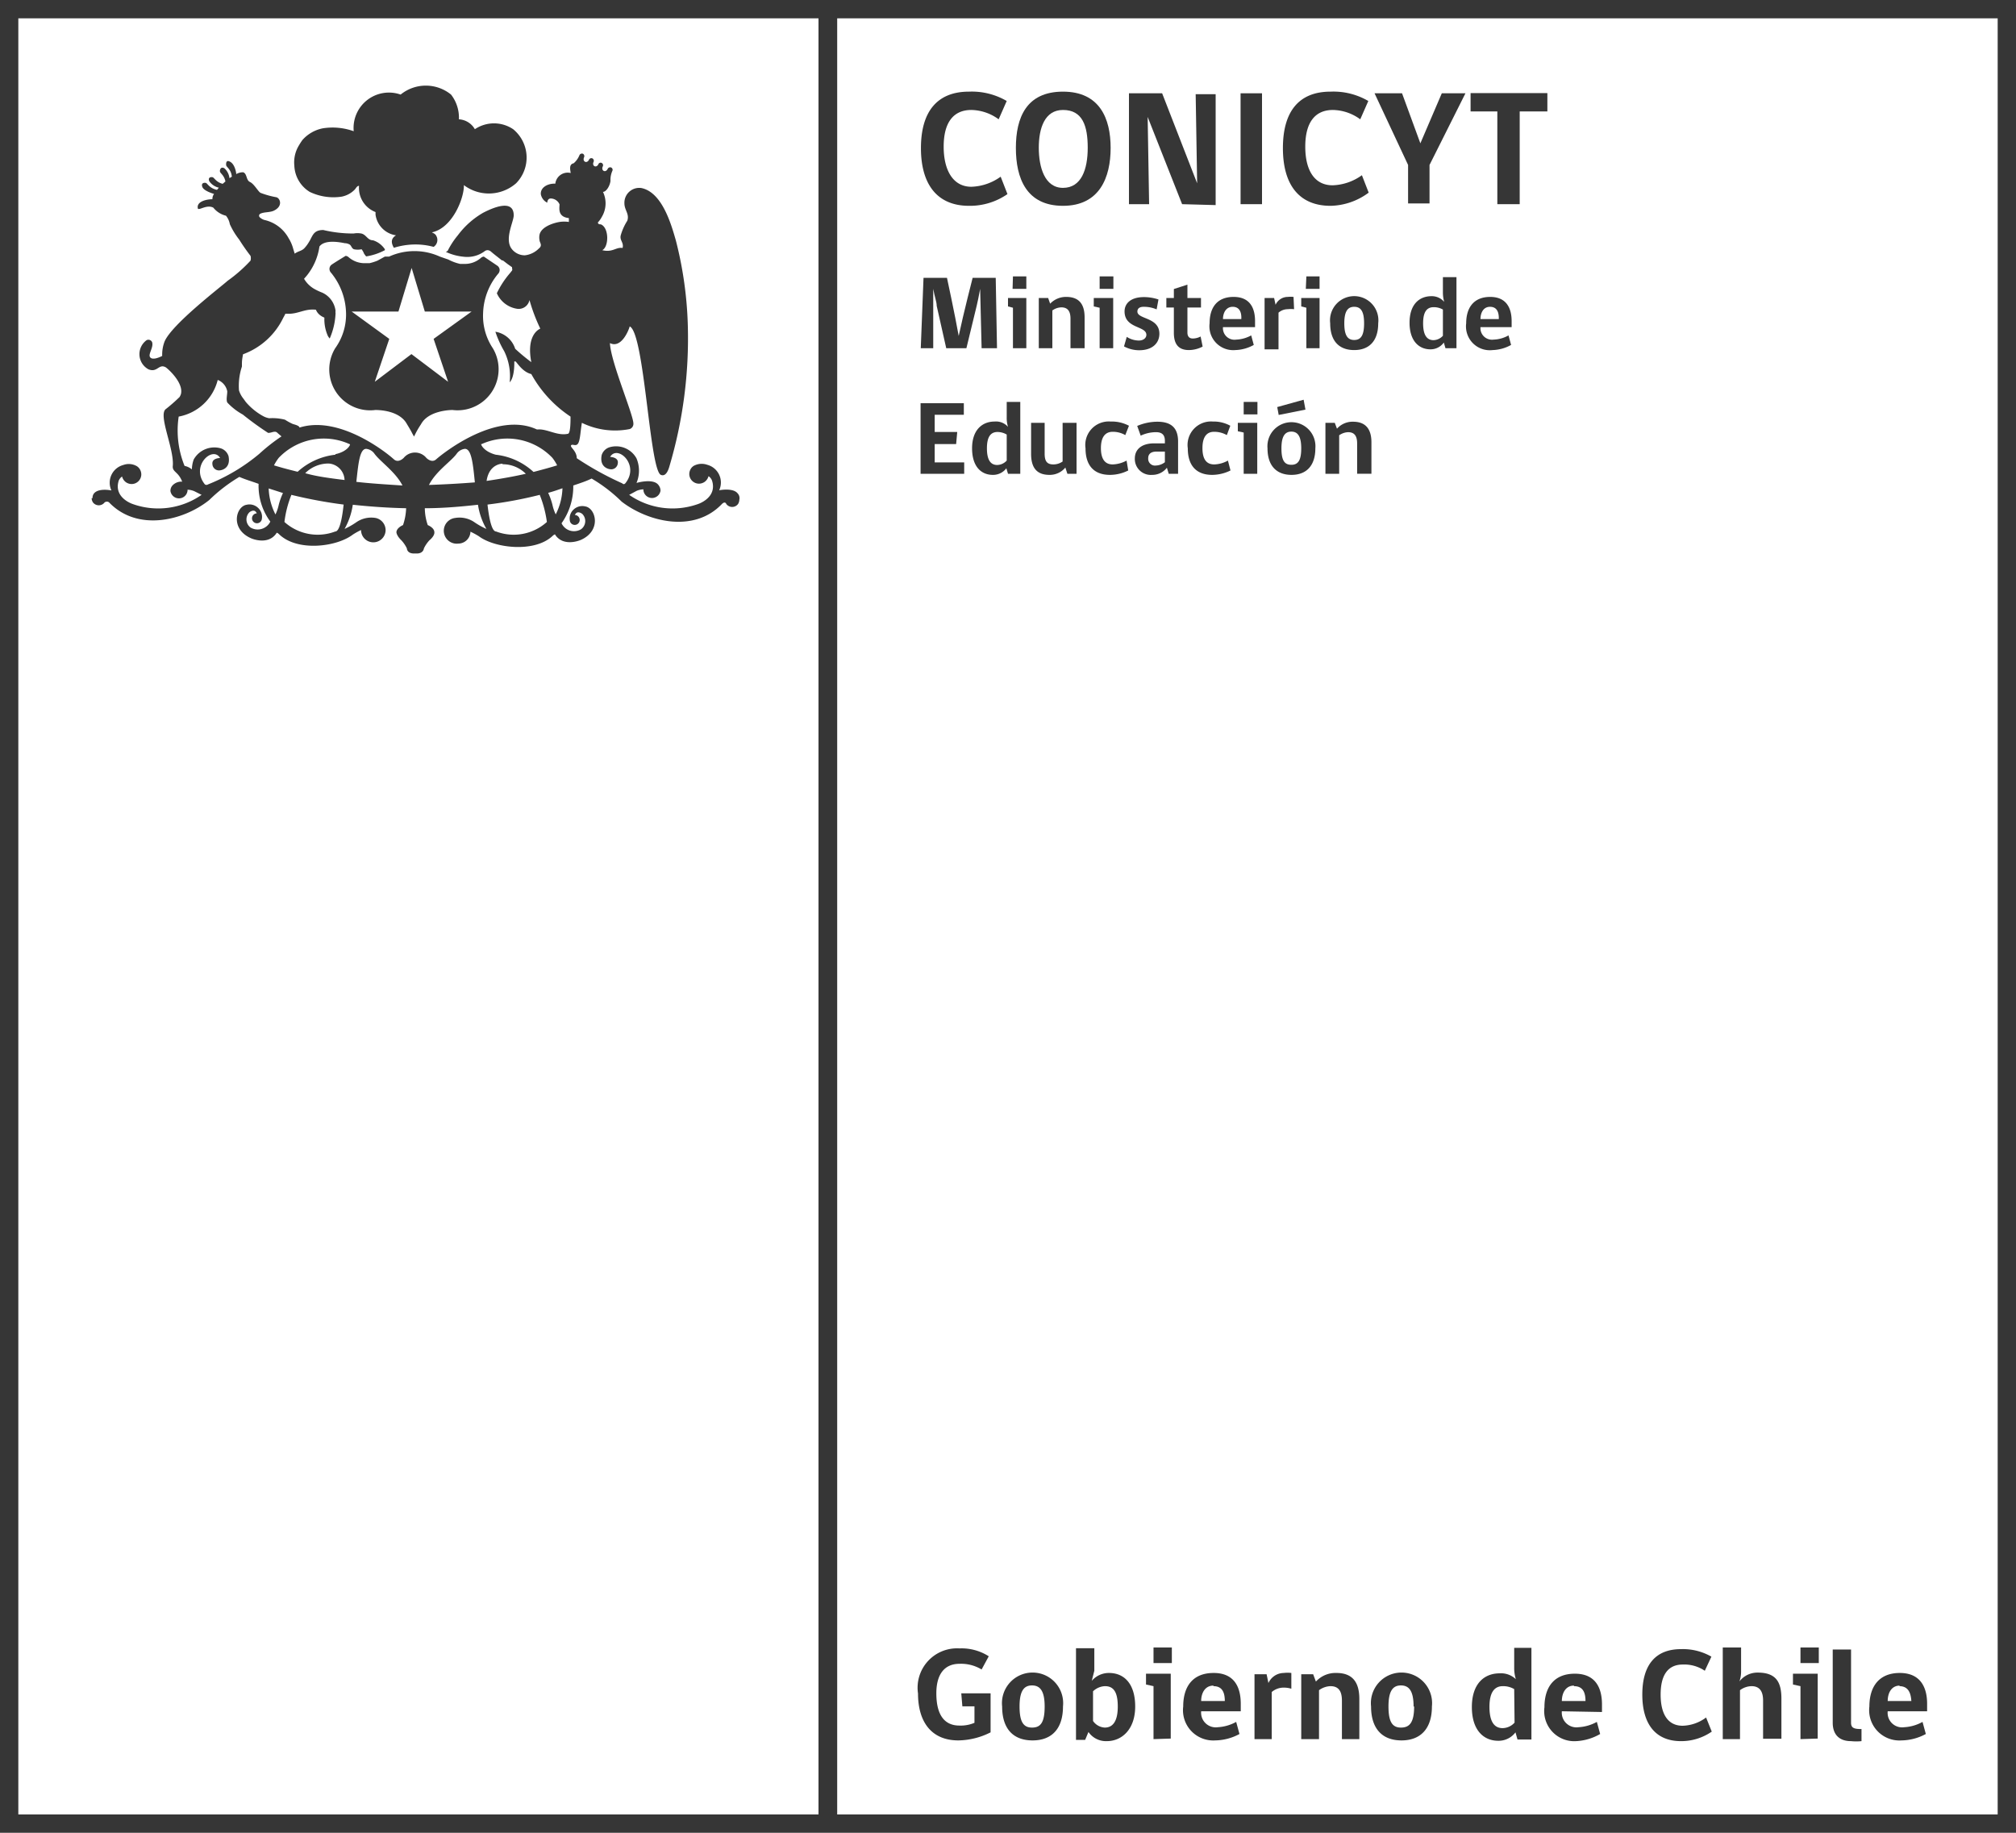 <svg id="Capa_1" data-name="Capa 1" xmlns="http://www.w3.org/2000/svg" viewBox="0 0 110 100"><defs><style>.cls-1{fill:#363636;}</style></defs><title>Mesa de trabajo 7</title><path class="cls-1" d="M23.66,13.47a.45.45,0,0,0,.14-.61c-.08-.16-.3-.17-.2-.19,1.13-.27,1.74-1.93,1.71-2.57A2.26,2.26,0,0,0,28.16,10,2,2,0,0,0,28,7.05a1.87,1.87,0,0,0-2.09,0,1.07,1.07,0,0,0-.87-.54,2.05,2.05,0,0,0-.43-1.35,2.18,2.18,0,0,0-2.75,0,1.93,1.93,0,0,0-2.56,2A3.42,3.42,0,0,0,17.62,7a2,2,0,0,0-1.12.64,3.89,3.89,0,0,0-.25.4,1.78,1.78,0,0,0-.19,1,1.76,1.76,0,0,0,.84,1.43,3,3,0,0,0,1.74.26,1.36,1.36,0,0,0,.72-.39c.07-.08.12-.2.23-.2a1.41,1.41,0,0,0,.9,1.43s0,.08,0,.14a1.32,1.32,0,0,0,1.12,1.13c-.36.21-.21.52-.12.68a4,4,0,0,1,1.07-.18A3.82,3.82,0,0,1,23.66,13.47Z"/><path class="cls-1" d="M20.6,14.22a2.78,2.78,0,0,1-.44.14l-.26,0a1.32,1.32,0,0,1-.87-.32.29.29,0,0,0-.17-.08h0l0,0s-.53.32-.75.47a.29.29,0,0,0-.13.2.31.31,0,0,0,.09.26,3.59,3.59,0,0,1,.81,2.14A3.15,3.15,0,0,1,18.29,19a2.23,2.23,0,0,0,2.19,3.37c.13,0,1.32,0,1.73.78,0,0,.21.34.28.49l.1.18.09-.18a4.89,4.89,0,0,1,.29-.49c.4-.75,1.59-.78,1.72-.78A2.24,2.24,0,0,0,26.89,19a3.18,3.18,0,0,1-.53-1.93,3.5,3.5,0,0,1,.81-2.12.31.31,0,0,0,.09-.26.3.3,0,0,0-.12-.19L26.4,14l0,0h0a.29.29,0,0,0-.17.08,1.32,1.32,0,0,1-.87.32l-.25,0a2.56,2.56,0,0,1-.65-.24L24,14h0a3.35,3.35,0,0,0-2.77,0h0L21,14ZM21.74,17l.72-2.38L23.18,17h2.55l-2.07,1.49.79,2.34-2-1.51-2,1.51.79-2.34L19.19,17h2.55Z"/><path class="cls-1" d="M40.24,26.91c-.26-.31-1-.16-1-.16a1,1,0,0,0-.65-1.39.91.91,0,0,0-.76.07h0l-.07.06a.56.56,0,0,0-.15.37.53.53,0,0,0,.53.53.55.55,0,0,0,.31-.1.56.56,0,0,0,.21-.31.51.51,0,0,1,.19.24c.3.94-.76,1.28-.76,1.28a4.14,4.14,0,0,1-3.76-.5l.41-.22a1,1,0,0,1,.37-.08.15.15,0,0,0,0,.07.47.47,0,0,0,.93,0,.49.49,0,0,0-.1-.29c-.27-.41-1.21-.13-1.21-.13a1.73,1.73,0,0,0,0-1.34,1.27,1.27,0,0,0-1.46-.61.65.65,0,0,0-.44.43c-.14.71.45.77.45.77a.36.36,0,0,0,.43-.33c.05-.33-.42-.34-.42-.34.4-.69,1.64.44.83,1.44-.09.1-.17,0-.17,0A16.73,16.73,0,0,1,31.47,25c0-.4-.38-.6-.31-.7s.26.08.38-.1.13-.68.21-1.13a4.12,4.12,0,0,0,2.61.34.3.3,0,0,0,.2-.3c0-.49-1.24-3.37-1.28-4.39.6.3,1-.63,1.08-.91.81.37,1.08,7.85,1.7,8.1.31.13.44-.38.47-.48a24.56,24.56,0,0,0,1-7.67,20.93,20.93,0,0,0-.65-4.63c-.25-.87-.74-2.63-1.88-2.87a.81.81,0,0,0-.93.83c0,.38.28.57.16.95a3,3,0,0,0-.36.8c-.07.28.18.39.1.69-.36-.06-.54.26-1.11.12.37-.18.38-1.23-.08-1.41-.07,0-.14,0-.16-.1a1.46,1.46,0,0,0,.22-.31,1.44,1.44,0,0,0,.06-1.36c.18,0,.38-.33.41-.6h0v0h0a1.2,1.2,0,0,1,.1-.54.14.14,0,0,0-.06-.19.15.15,0,0,0-.19.07c-.11.24-.38.11-.27-.13a.14.14,0,0,0-.06-.19.13.13,0,0,0-.18.07c-.11.23-.37.1-.26-.13a.15.15,0,0,0-.07-.19.14.14,0,0,0-.18.07c-.11.24-.38.11-.27-.13a.15.15,0,0,0-.06-.19.15.15,0,0,0-.19.07,1.15,1.15,0,0,1-.32.45c-.26.05-.19.34-.16.53a.68.68,0,0,0-.84.58h-.05c-.39,0-.77.22-.74.58a.65.65,0,0,0,.35.46s0-.22.18-.23a.53.53,0,0,1,.49.32c0,.2-.12.68.51.75,0,0,0,.1,0,.21a1.74,1.74,0,0,0-.51,0c-.41.07-1,.29-1.09.69a.76.76,0,0,0,0,.31c0,.08.08.18.07.28s-.09.15-.12.18a1.27,1.27,0,0,1-.75.36.9.9,0,0,1-.72-.35c-.41-.54.11-1.48.11-1.83,0-.94-1.21-.38-1.67-.14a4.53,4.53,0,0,0-1.38,1.23,4.33,4.33,0,0,0-.55.84s-.06.06-.11.06a2.94,2.94,0,0,0,1,.27,1.59,1.59,0,0,0,1.12-.3.27.27,0,0,1,.16-.06.29.29,0,0,1,.18.07l.13.11.15.12.09.07.24.19.05,0,.26.2.24.17h0s0,0,0,.06a.16.16,0,0,1,0,.12l-.12.15A4.84,4.84,0,0,0,27.11,16a1.44,1.44,0,0,0,1.12.85.6.6,0,0,0,.66-.48l0,0a9.63,9.63,0,0,0,.59,1.56c-.28.13-.73.59-.49,1.83a10.65,10.65,0,0,1-.88-.73,1.36,1.36,0,0,0-1.08-.93,5.52,5.52,0,0,0,.48,1.06,3.1,3.1,0,0,1,.3,1.7c.29-.3.25-1.14.25-1.14l.06,0c.06,0,.36.57.87.69a6.59,6.59,0,0,0,2.14,2.32c0,.28,0,.94-.15.94-.57.12-1.1-.26-1.6-.24l-.09,0c-2.16-1-5,1.2-5.49,1.63-.25.23-.54-.08-.54-.08a.8.8,0,0,0-1.23,0s-.29.31-.54.08c-.45-.41-3-2.41-5.15-1.73,0-.11-.29-.17-.37-.2a3.17,3.17,0,0,1-.42-.23,2.71,2.71,0,0,0-.86-.08,1.06,1.06,0,0,1-.34-.12,3.37,3.37,0,0,1-.94-.77l-.13-.18a1.36,1.36,0,0,1-.24-.45A3.34,3.34,0,0,1,13.2,20c0-.31,0-.33.06-.67a3.94,3.94,0,0,0,2.2-2,2.28,2.28,0,0,0,.11-.21h.19c.53,0,.9-.29,1.48-.22,0,0,.08.28.46.43a2.23,2.23,0,0,0,.19,1,.85.85,0,0,0,.1.14,3.83,3.83,0,0,0,.32-1.39.23.23,0,0,1,0-.11,1.26,1.26,0,0,0-.72-1,3.36,3.36,0,0,1-.43-.2,1.53,1.53,0,0,1-.57-.56l.14-.16a3.27,3.27,0,0,0,.7-1.6c.29-.39,1.08-.24,1.39-.18a.53.53,0,0,1,.27.08c.08.06.1.2.22.25a1,1,0,0,0,.42,0,.86.86,0,0,1,.13.23,1.07,1.07,0,0,0,.12.16A3.22,3.22,0,0,0,21,13.65L21,13.6a1.22,1.22,0,0,0-.65-.49c-.3,0-.36-.31-.64-.37a1.12,1.12,0,0,0-.41,0,7,7,0,0,1-1.66-.19c-.56,0-.58.34-.78.65a1.87,1.87,0,0,1-.26.35c-.15.15-.33.15-.52.29L16,13.58a2.08,2.08,0,0,0-.25-.58,2,2,0,0,0-1.33-1,.63.63,0,0,1-.23-.13.12.12,0,0,1,0-.2c.19-.11.52-.07.74-.17.54-.25.35-.7.14-.74a4.73,4.73,0,0,1-.86-.24c-.13-.08-.35-.49-.57-.59s-.15-.45-.37-.53a.71.71,0,0,0-.38.1c0-.08-.07-.51-.31-.66s-.25.06-.24.17.27.22.31.63l-.13.08a.84.84,0,0,0-.28-.54c-.18-.1-.25.06-.24.17s.23.2.3.55l-.15.13c-.36-.09-.46-.34-.55-.36s-.27,0-.18.22a.87.87,0,0,0,.52.35l-.1.12c-.42-.09-.52-.36-.61-.38s-.27,0-.19.22.6.37.64.38a.46.46,0,0,0-.09.29c-.33,0-.9.13-.79.52.1.08.49-.24.84-.06a1.27,1.27,0,0,0,.69.44,1,1,0,0,1,.21.46,4,4,0,0,0,.51.84,10.66,10.66,0,0,0,.62.89.51.51,0,0,1,0,.26,8,8,0,0,1-1.25,1.1c-.3.28-3.1,2.41-3.45,3.34a2,2,0,0,0-.12.76c-.17.09-.54.24-.66.07s.2-.53.11-.82A.22.22,0,0,0,8,18.56a.94.94,0,0,0,.1,1.59c.49.2.56-.32.94-.11.09.05,1,.84.83,1.47a1,1,0,0,1-.07.15,9.29,9.29,0,0,1-.74.65c-.46.3.44,2.14.37,3.09-.05.36.3.32.51.88a.66.66,0,0,0-.54.22.43.43,0,0,0-.1.29.47.47,0,0,0,.93,0,.15.15,0,0,0,0-.07,1,1,0,0,1,.37.08L11,27a4.14,4.14,0,0,1-3.76.5s-1.06-.34-.76-1.28A.51.51,0,0,1,6.66,26a.56.56,0,0,0,.21.31.55.55,0,0,0,.31.1.53.53,0,0,0,.53-.53.56.56,0,0,0-.15-.37l-.07-.06h0a.87.87,0,0,0-.76-.08,1,1,0,0,0-.65,1.39s-.69-.15-.95.16a.38.38,0,0,0-.08.26H5a.46.46,0,0,0,.07.23.4.4,0,0,0,.64,0h0s.12-.09.24,0c1.55,1.62,4.07,1,5.47-.13a8.74,8.74,0,0,1,1.64-1.26c.34.15.7.25,1.05.38a3.28,3.28,0,0,0,.64,2.06.77.77,0,0,1-1.07.33.55.55,0,0,1-.07-.84s.28-.23.4.06a.27.27,0,0,0-.26.27.27.27,0,0,0,.27.27.27.27,0,0,0,.27-.25.66.66,0,0,0-.22-.6.68.68,0,0,0-.61-.16c-.59.09-.92,1.32.24,1.83,0,0,.91.41,1.38-.27,0,0,0-.1.17.07,1,.94,3.12.67,4,0a3.7,3.7,0,0,1,.45-.25.67.67,0,0,0,1.34,0,.68.68,0,0,0-.55-.66,1.43,1.43,0,0,0-1.07.25,4.08,4.08,0,0,1-.62.35,3.8,3.8,0,0,0,.45-1.32c.94.1,1.91.17,2.91.19a3.18,3.18,0,0,1-.17.92s-.35.14-.36.39c0,0,0,.18.27.44a1.79,1.79,0,0,1,.3.44s0,.28.39.28h.15c.37,0,.39-.28.39-.28a1.79,1.79,0,0,1,.3-.44c.31-.26.27-.44.27-.44,0-.25-.36-.39-.36-.39a2.87,2.87,0,0,1-.16-.92c1,0,2-.09,2.9-.19a3.81,3.81,0,0,0,.46,1.32,4.13,4.13,0,0,1-.63-.35,1.43,1.43,0,0,0-1.07-.25A.67.67,0,0,0,25,29.66a.67.67,0,0,0,.67-.65,4.37,4.37,0,0,1,.46.25c.85.64,3,.91,4,0,.18-.17.17-.07.17-.07.47.68,1.39.27,1.39.27,1.15-.51.82-1.74.24-1.83a.69.69,0,0,0-.62.16.66.66,0,0,0-.22.6.27.27,0,0,0,.27.25.27.27,0,0,0,.27-.27.27.27,0,0,0-.26-.27c.12-.29.4-.06.4-.06a.55.55,0,0,1-.07.84.75.75,0,0,1-1.06-.33,3.46,3.46,0,0,0,.64-2.06c.35-.12.7-.23,1-.38a8.37,8.37,0,0,1,1.64,1.26c1.4,1.08,3.92,1.75,5.47.13.13-.13.21-.08.24,0h0a.4.4,0,0,0,.64,0,.46.46,0,0,0,.07-.23h0A.38.38,0,0,0,40.24,26.91Zm-28.89-.48s-.08.06-.17,0c-.81-1,.43-2.13.83-1.44,0,0-.47,0-.42.34a.36.36,0,0,0,.43.33s.59-.06.45-.77a.65.65,0,0,0-.43-.43,1.29,1.29,0,0,0-1.47.61,1.7,1.7,0,0,0-.1.54.92.92,0,0,0-.4-.19,5.13,5.13,0,0,1-.32-2.69,2.7,2.7,0,0,0,2.13-2,.84.84,0,0,1,.52.62c0,.22-.07.44,0,.61a3.41,3.41,0,0,0,.85.66,16.76,16.76,0,0,0,1.38,1c.17,0,.27-.08.41-.06a.25.25,0,0,1,.12.08l.2.17a10,10,0,0,0-1.21.95A10.21,10.21,0,0,1,11.35,26.43Zm3.86,1.11a2.34,2.34,0,0,1-.18.53,3.36,3.36,0,0,1-.37-1.42l.78.25A3.7,3.7,0,0,0,15.21,27.54ZM18.29,29a2.71,2.71,0,0,1-2.77-.52A5.81,5.81,0,0,1,15.9,27a25.65,25.65,0,0,0,2.85.53C18.68,28.17,18.55,29,18.29,29Zm-1.63-3.19a1.8,1.8,0,0,1,1.27-.52.93.93,0,0,1,.87.9C18,26.09,17.28,26,16.66,25.82Zm1.64-1a3.66,3.66,0,0,0-2.06.93c-.49-.12-.94-.24-1.29-.35a2.57,2.57,0,0,1,.26-.41,3.4,3.4,0,0,1,3.88-.74C19.14,24.22,19,24.63,18.3,24.78Zm1.14,1.51c.11-1,.18-1.83.54-1.83a.63.63,0,0,1,.44.25c.31.44,1.16,1,1.54,1.75C21.06,26.43,20.21,26.38,19.44,26.29Zm3.95.17c.39-.79,1.23-1.31,1.54-1.75a.63.63,0,0,1,.44-.25c.36,0,.44.84.54,1.83C25.14,26.38,24.29,26.43,23.39,26.46Zm2.87-2.25a3.4,3.4,0,0,1,3.88.74,2.57,2.57,0,0,1,.26.41c-.35.11-.79.23-1.29.36a3.63,3.63,0,0,0-2.06-.94C26.37,24.63,26.21,24.22,26.26,24.21Zm1.16,1.09a1.78,1.78,0,0,1,1.27.52c-.61.14-1.34.27-2.14.39C26.69,25.29,27.42,25.3,27.42,25.3ZM27.07,29c-.26,0-.4-.84-.47-1.47A22.83,22.83,0,0,0,29.45,27a6.22,6.22,0,0,1,.39,1.48A2.71,2.71,0,0,1,27.07,29Zm3.25-.94a2.34,2.34,0,0,1-.18-.53,3.7,3.7,0,0,0-.23-.64c.27-.07.52-.16.78-.25A3.36,3.36,0,0,1,30.32,28.07Z"/><path class="cls-1" d="M54.05,94.52a4,4,0,0,1-1.76.44c-1.46,0-2.2-1-2.2-2.56a2.15,2.15,0,0,1,2.26-2.46,2.75,2.75,0,0,1,1.6.43l-.39.72a2.17,2.17,0,0,0-1.2-.31c-.88,0-1.27.64-1.27,1.61,0,1.15.42,1.76,1.26,1.76a1.91,1.91,0,0,0,.82-.15v-.9h-.66l-.06-.71h1.6Z"/><path class="cls-1" d="M58,93.11c0,1.2-.6,1.85-1.66,1.85s-1.66-.64-1.66-1.85a1.67,1.67,0,1,1,3.32,0Zm-1,0c0-.85-.25-1.15-.69-1.15s-.68.3-.68,1.15.22,1.15.68,1.15S57,94,57,93.11Z"/><path class="cls-1" d="M59.57,91.71a1.23,1.23,0,0,1,.94-.43c.83,0,1.43.59,1.43,1.83S61.22,95,60.39,95a1.16,1.16,0,0,1-1-.5l-.18.43h-.5v-5h1v1.23Zm.07,2.19a.83.83,0,0,0,.64.36c.41,0,.71-.3.71-1.15S60.72,92,60.29,92a1,1,0,0,0-.65.28Z"/><path class="cls-1" d="M62.94,94.89V92l-.41-.09v-.59h1.35v3.54Zm0-5h1v.85h-1Z"/><path class="cls-1" d="M65.54,93.37a.8.8,0,0,0,.91.87,2.35,2.35,0,0,0,1-.29l.18.66a2.86,2.86,0,0,1-1.33.35,1.65,1.65,0,0,1-1.74-1.85c0-1.09.52-1.83,1.66-1.83s1.48.79,1.48,1.68v.41Zm.67-1.4c-.47,0-.67.42-.67.84h1.29C66.83,92.36,66.7,92,66.21,92Z"/><path class="cls-1" d="M70.46,92.14a1.42,1.42,0,0,0-.44-.06,1,1,0,0,0-.63.24v2.57h-.94V91.35h.66l.1.48h0a.93.93,0,0,1,.84-.55,1.66,1.66,0,0,1,.41,0Z"/><path class="cls-1" d="M73.22,94.89v-2.1c0-.54-.2-.79-.63-.79a1.13,1.13,0,0,0-.62.22v2.67H71V91.35h.65l.15.4a1.45,1.45,0,0,1,1.12-.47c.89,0,1.25.52,1.25,1.42v2.19Z"/><path class="cls-1" d="M78.13,93.11c0,1.2-.61,1.85-1.66,1.85s-1.66-.64-1.66-1.85a1.67,1.67,0,1,1,3.32,0Zm-1,0c0-.85-.25-1.15-.69-1.15s-.68.3-.68,1.15.22,1.15.68,1.15S77.16,94,77.16,93.11Z"/><path class="cls-1" d="M82.71,91.62a2.08,2.08,0,0,1-.09-.65V89.91h.94v5H82.8l-.11-.39a1.15,1.15,0,0,1-.94.46c-.8,0-1.44-.58-1.44-1.84s.66-1.84,1.52-1.84A1.17,1.17,0,0,1,82.71,91.62Zm-.09.54A1.19,1.19,0,0,0,82,92c-.44,0-.73.31-.73,1.13s.27,1.16.72,1.16a.9.9,0,0,0,.65-.3Z"/><path class="cls-1" d="M85.22,93.37a.8.8,0,0,0,.91.87,2.35,2.35,0,0,0,1-.29l.18.66A2.9,2.9,0,0,1,86,95a1.64,1.64,0,0,1-1.73-1.85c0-1.09.52-1.83,1.66-1.83s1.48.79,1.48,1.68v.41Zm.66-1.4c-.46,0-.66.42-.66.84h1.29C86.51,92.36,86.38,92,85.88,92Z"/><path class="cls-1" d="M91.72,95c-1.37,0-2.11-.91-2.11-2.54s.73-2.48,2.11-2.48a3.13,3.13,0,0,1,1.66.41l-.36.77a2,2,0,0,0-1.2-.34c-.81,0-1.21.57-1.21,1.64s.4,1.7,1.2,1.7a2.23,2.23,0,0,0,1.28-.45l.31.77A2.93,2.93,0,0,1,91.72,95Z"/><path class="cls-1" d="M94,94.89v-5H95v1.3a1.63,1.63,0,0,1-.09.55,1.24,1.24,0,0,1,1-.48c1,0,1.29.52,1.29,1.42v2.19h-1V92.78c0-.51-.2-.78-.63-.78a1.09,1.09,0,0,0-.63.22v2.67Z"/><path class="cls-1" d="M98.24,94.89V92l-.41-.09v-.59h1.35v3.54Zm0-5h1v.85h-1Z"/><path class="cls-1" d="M100,94v-4H101v4c0,.29.18.34.57.34v.66A2.79,2.79,0,0,1,101,95C100.3,95,100,94.58,100,94Z"/><path class="cls-1" d="M103,93.37a.79.79,0,0,0,.9.87,2.31,2.31,0,0,0,1-.29l.18.66a2.86,2.86,0,0,1-1.33.35A1.65,1.65,0,0,1,102,93.11c0-1.09.53-1.83,1.66-1.83s1.49.79,1.49,1.68v.41Zm.66-1.4c-.47,0-.66.42-.66.84h1.29C104.26,92.36,104.12,92,103.63,92Z"/><path class="cls-1" d="M109,99H45.68V1H109ZM44.66,99H1V1H44.66ZM0,100H110V0H0Z"/><path class="cls-1" d="M53.56,19l-.08-3.24h0c-.07.41-.14.71-.19.93L52.73,19h-1.1l-.52-2.31c0-.22-.12-.52-.19-.93h0l0,3.24h-.68l.15-3.84h1.28s.42,1.94.64,3.17h0c.26-1.23.76-3.17.76-3.17h1.26L54.4,19Z"/><path class="cls-1" d="M55.27,19V16.79L55,16.72v-.46H56V19Zm0-3.92H56v.68h-.75Z"/><path class="cls-1" d="M58.41,19V17.39c0-.42-.16-.62-.5-.62a.87.87,0,0,0-.49.17V19h-.74V16.26h.51l.11.31a1.19,1.19,0,0,1,.88-.37c.71,0,1,.41,1,1.12V19Z"/><path class="cls-1" d="M60,19V16.79l-.32-.07v-.46h1.06V19Zm0-3.92h.75v.68H60Z"/><path class="cls-1" d="M62.06,17c0,.43,1.2.3,1.2,1.21,0,.5-.37.9-1.1.9a1.74,1.74,0,0,1-.83-.21l.15-.52a1.23,1.23,0,0,0,.66.2c.25,0,.41-.14.41-.31,0-.5-1.19-.33-1.19-1.28,0-.41.31-.78,1.06-.78a2.5,2.5,0,0,1,.79.13l-.1.54a1.78,1.78,0,0,0-.67-.14C62.18,16.73,62.06,16.83,62.06,17Z"/><path class="cls-1" d="M64.87,19.1c-.49,0-.82-.24-.82-.94V16.78h-.41v-.52h.41v-.49l.74-.24v.73h.74v.52h-.74v1.37c0,.19.09.32.29.32a.94.94,0,0,0,.43-.11l.11.55A1.64,1.64,0,0,1,64.87,19.1Z"/><path class="cls-1" d="M66.73,17.85a.63.63,0,0,0,.72.68,1.84,1.84,0,0,0,.82-.23l.14.52a2.19,2.19,0,0,1-1,.28A1.3,1.3,0,0,1,66,17.64c0-.86.41-1.44,1.31-1.44s1.17.62,1.17,1.32v.33Zm.53-1.11c-.37,0-.53.34-.53.67h1C67.75,17.05,67.64,16.74,67.26,16.74Z"/><path class="cls-1" d="M70.61,16.87a1.69,1.69,0,0,0-.35,0,.77.77,0,0,0-.5.19v2H69V16.26h.52l.08.37h0a.73.73,0,0,1,.66-.43,1.58,1.58,0,0,1,.32,0Z"/><path class="cls-1" d="M71.28,19V16.79L71,16.72v-.46H72V19Zm0-3.92H72v.68h-.75Z"/><path class="cls-1" d="M75.2,17.64c0,.95-.48,1.46-1.31,1.46s-1.31-.5-1.31-1.46a1.32,1.32,0,1,1,2.62,0Zm-.77,0c0-.67-.19-.9-.54-.9s-.54.24-.54.9.18.91.54.91S74.43,18.31,74.43,17.64Z"/><path class="cls-1" d="M78.8,16.47a1.9,1.9,0,0,1-.07-.51v-.84h.74V19h-.6l-.09-.31a.89.89,0,0,1-.73.37c-.63,0-1.14-.46-1.14-1.45s.52-1.45,1.2-1.45A.89.89,0,0,1,78.8,16.47Zm-.07.42a1,1,0,0,0-.5-.13c-.36,0-.58.23-.58.88s.21.92.57.92a.72.72,0,0,0,.51-.24Z"/><path class="cls-1" d="M80.78,17.85a.63.63,0,0,0,.71.68,1.77,1.77,0,0,0,.82-.23l.14.52a2.19,2.19,0,0,1-1,.28A1.3,1.3,0,0,1,80,17.64c0-.86.42-1.44,1.31-1.44s1.17.62,1.17,1.32v.33Zm.52-1.11c-.37,0-.52.34-.52.67h1C81.79,17.05,81.69,16.74,81.3,16.74Z"/><path class="cls-1" d="M50.23,25.85V22h2.36v.63H51v.94h1.23l-.06.66H51v1h1.61v.62Z"/><path class="cls-1" d="M55,23.29a1.64,1.64,0,0,1-.07-.52v-.84h.74v3.92H55l-.09-.3a.9.9,0,0,1-.74.36c-.63,0-1.13-.45-1.13-1.45S53.59,23,54.27,23A.87.87,0,0,1,55,23.29Zm-.07.42a1,1,0,0,0-.5-.14c-.36,0-.58.24-.58.89s.21.91.56.91a.72.72,0,0,0,.52-.24Z"/><path class="cls-1" d="M58.24,25.85l-.11-.34a1.1,1.1,0,0,1-.87.4c-.69,0-1-.39-1-1.15V23.07H57v1.69c0,.43.15.58.48.58a.88.88,0,0,0,.5-.16V23.07h.76v2.78Z"/><path class="cls-1" d="M61.56,25.67a2.22,2.22,0,0,1-1,.24c-.83,0-1.33-.47-1.33-1.45A1.28,1.28,0,0,1,60.6,23a2,2,0,0,1,1,.23l-.2.51a1.34,1.34,0,0,0-.69-.18c-.39,0-.64.27-.64.89s.24.89.64.89a1.7,1.7,0,0,0,.76-.21Z"/><path class="cls-1" d="M63.77,25.85l-.1-.33a1,1,0,0,1-.81.39.87.87,0,0,1-.94-.89c0-.52.39-.83,1.06-.83h.58v-.14c0-.36-.2-.47-.49-.47a2,2,0,0,0-.83.19l-.19-.53a2.81,2.81,0,0,1,1.1-.23c.79,0,1.13.37,1.13,1.08v1.76Zm-.21-1.21H63.1c-.31,0-.45.14-.45.36a.37.37,0,0,0,.42.4.86.86,0,0,0,.49-.18Z"/><path class="cls-1" d="M67.14,25.67a2.28,2.28,0,0,1-1,.24c-.83,0-1.33-.47-1.33-1.45A1.28,1.28,0,0,1,66.18,23a1.88,1.88,0,0,1,.95.23l-.19.51a1.38,1.38,0,0,0-.7-.18c-.39,0-.63.27-.63.89s.23.89.64.89a1.62,1.62,0,0,0,.75-.21Z"/><path class="cls-1" d="M67.86,25.85V23.6l-.32-.07v-.46H68.6v2.78Zm0-3.92h.75v.68h-.75Z"/><path class="cls-1" d="M71.77,24.46c0,.94-.48,1.45-1.3,1.45s-1.31-.5-1.31-1.45a1.31,1.31,0,1,1,2.61,0Zm-2-1.82-.08-.43,1.44-.4.1.54ZM71,24.46c0-.67-.2-.91-.54-.91s-.54.24-.54.91.17.9.54.9S71,25.12,71,24.46Z"/><path class="cls-1" d="M74.05,25.85V24.2c0-.42-.15-.62-.5-.62a.92.92,0,0,0-.48.17v2.1h-.75V23.07h.51l.12.32a1.14,1.14,0,0,1,.88-.38c.7,0,1,.42,1,1.12v1.72Z"/><path class="cls-1" d="M52.87,11.23c-1.7,0-2.62-1.13-2.62-3.15S51.16,5,52.87,5a3.78,3.78,0,0,1,2.06.51l-.44,1A2.59,2.59,0,0,0,53,6c-1,0-1.51.71-1.51,2S52,10.19,53,10.19a2.88,2.88,0,0,0,1.6-.55l.37.95A3.59,3.59,0,0,1,52.87,11.23Z"/><path class="cls-1" d="M58,11.23c-2,0-2.57-1.51-2.57-3.16S56,5,58,5,60.6,6.46,60.6,8.07,60,11.23,58,11.23ZM58,6C57,6,56.68,7,56.68,8.06S57,10.25,58,10.25s1.35-1,1.35-2.19S59.07,6,58,6Z"/><path class="cls-1" d="M64.5,11.14,62.62,6.38h0l.08,4.76H61.6V5.09h1.81L65.32,10h0l-.08-4.86h1.09v6.05Z"/><path class="cls-1" d="M67.69,11.14V5.09h1.17v6.05Z"/><path class="cls-1" d="M72.6,11.23C70.9,11.23,70,10.1,70,8.08S70.89,5,72.6,5a3.78,3.78,0,0,1,2.06.51l-.44,1A2.59,2.59,0,0,0,72.73,6c-1,0-1.51.71-1.51,2s.5,2.11,1.49,2.11a2.88,2.88,0,0,0,1.6-.55l.37.95A3.59,3.59,0,0,1,72.6,11.23Z"/><path class="cls-1" d="M78,9v2.1H76.83V9L75,5.09H76.5l1,2.73h0l1.17-2.73h1.29Z"/><path class="cls-1" d="M82.92,6.08v5.06H81.7V6.08H80.24v-1h4.19v1Z"/></svg>